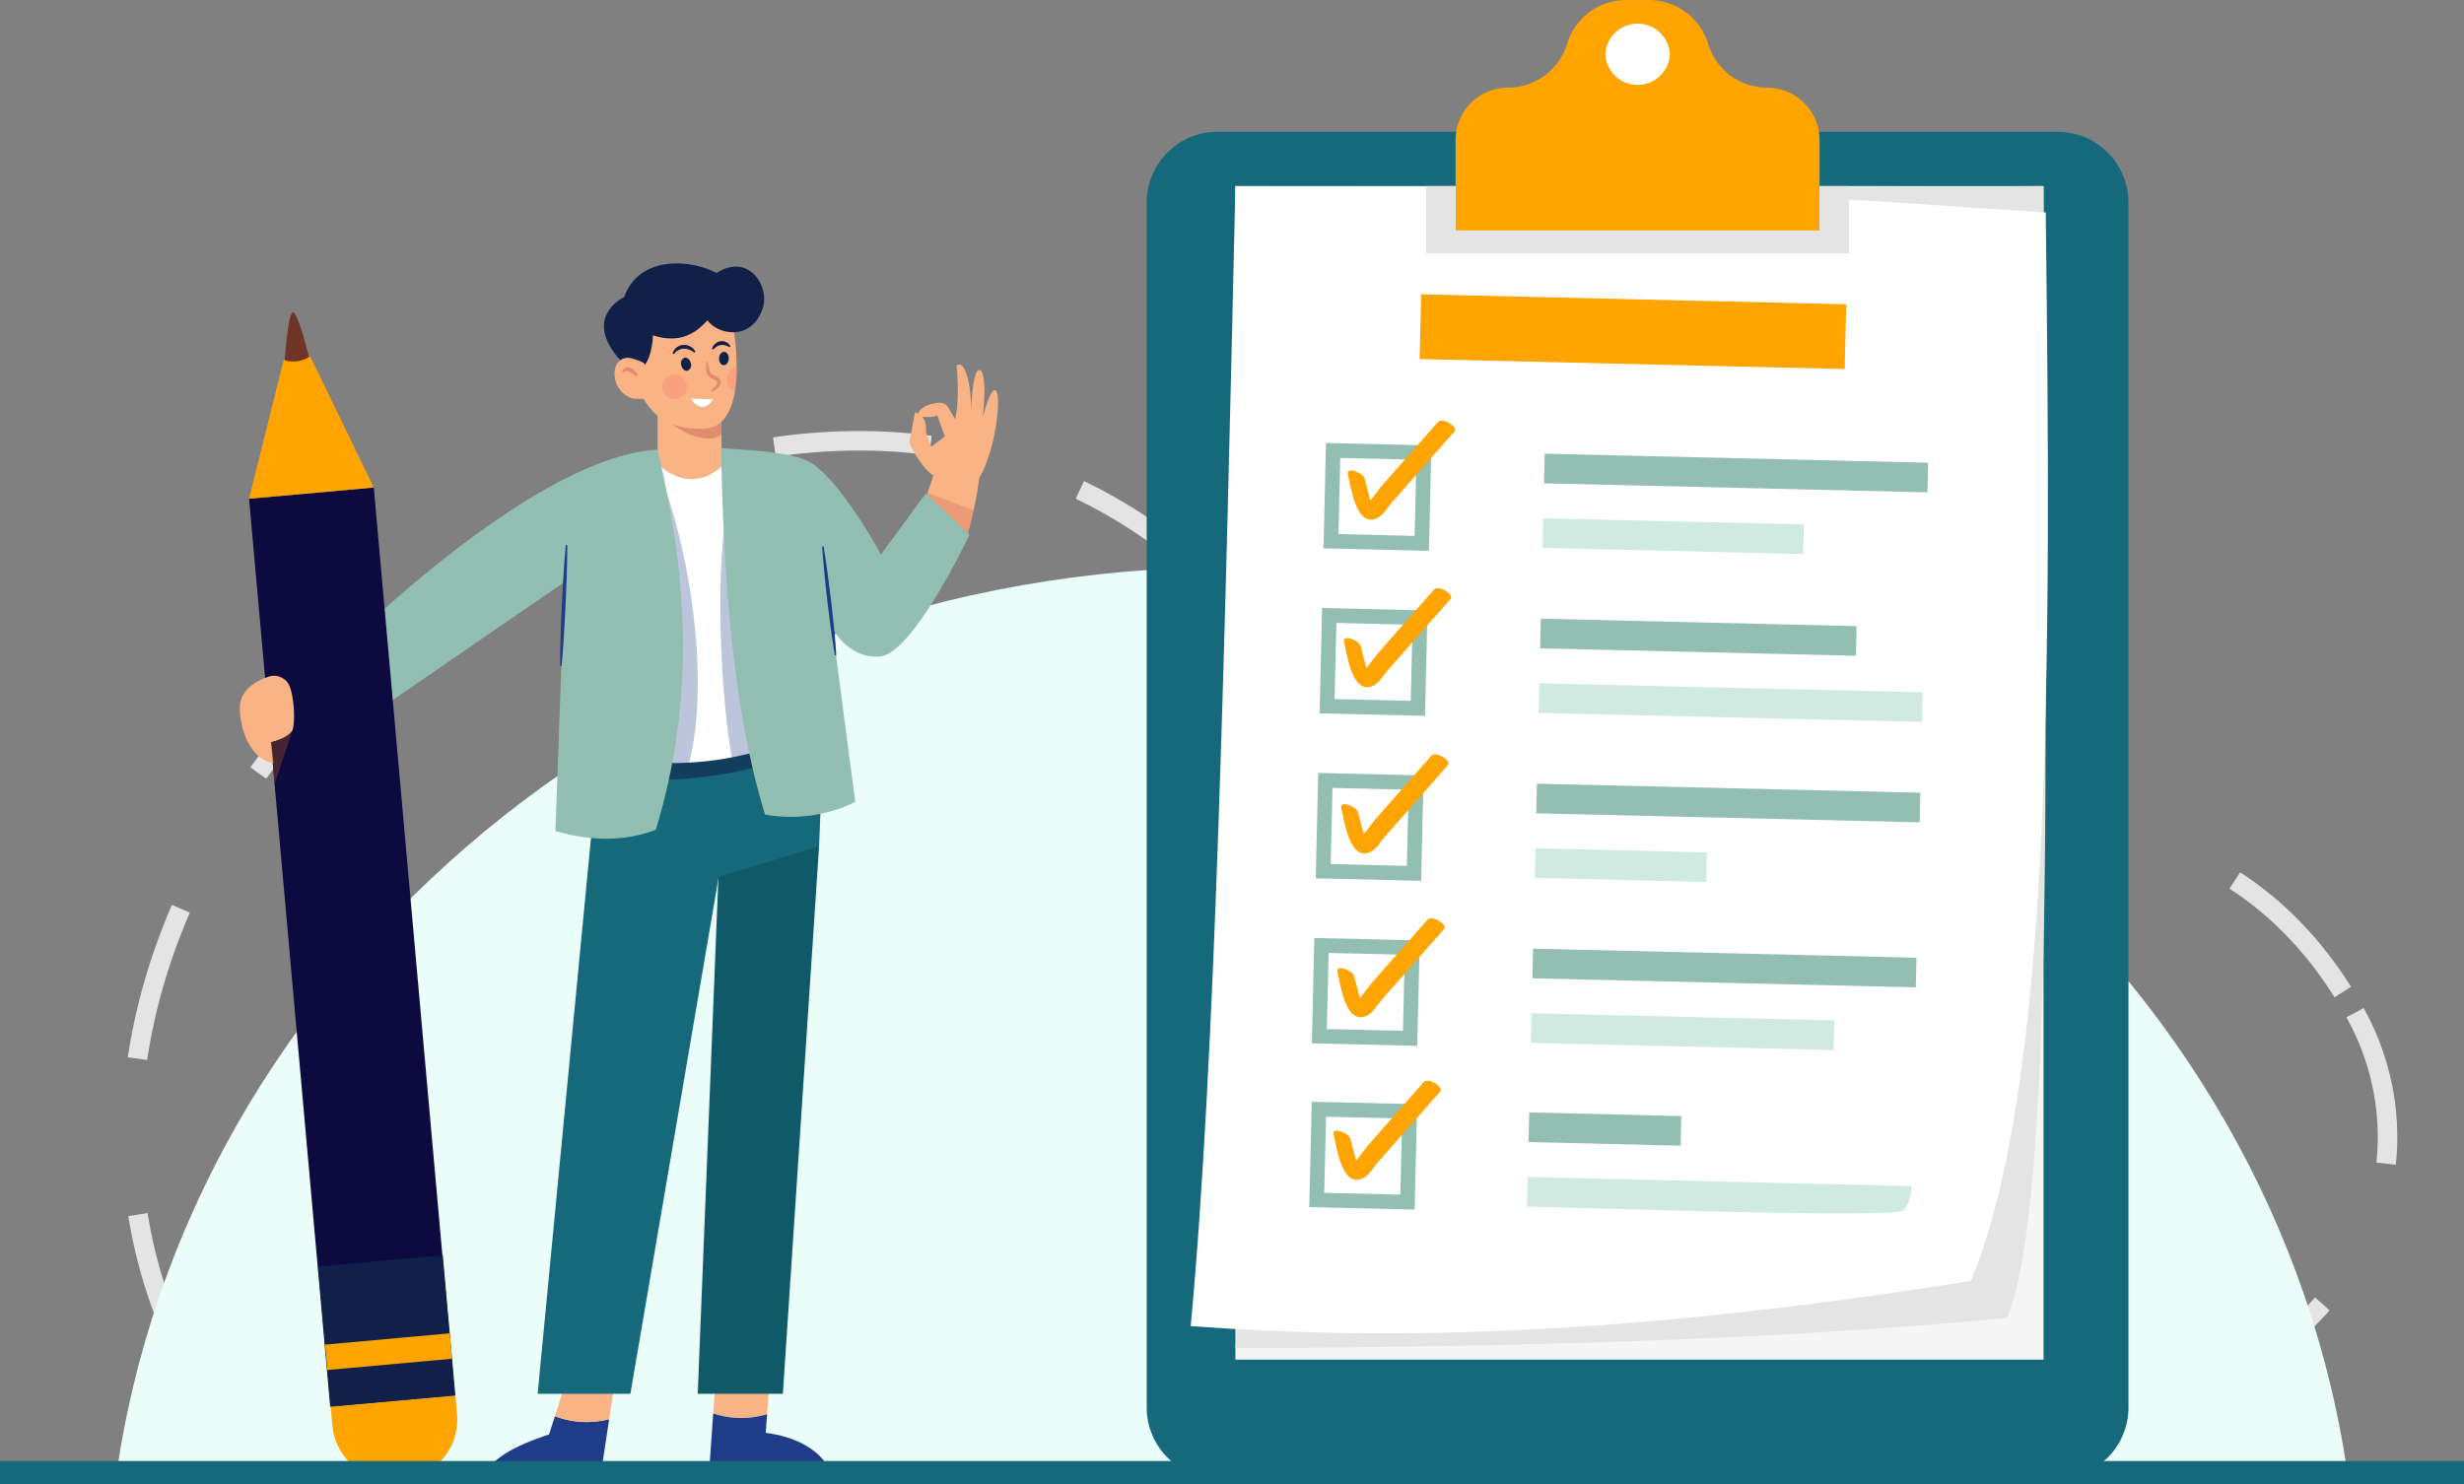 <svg id="Grupo_147315" data-name="Grupo 147315" xmlns="http://www.w3.org/2000/svg" xmlns:xlink="http://www.w3.org/1999/xlink" width="505" height="304.279" viewBox="0 0 505 304.279">
  <rect x="0" y="0" width="505" height="304.279" fill="#808080" stroke="none"/>
  <defs>
    <clipPath id="clip-path">
      <rect id="Rectángulo_45355" data-name="Rectángulo 45355" width="505" height="304.279" fill="none"/>
    </clipPath>
    <clipPath id="clip-path-2">
      <rect id="Rectángulo_45354" data-name="Rectángulo 45354" width="505" height="304.28" fill="none"/>
    </clipPath>
    <clipPath id="clip-path-3">
      <rect id="Rectángulo_45343" data-name="Rectángulo 45343" width="43.66" height="14.323" fill="none"/>
    </clipPath>
    <clipPath id="clip-path-4">
      <rect id="Rectángulo_45344" data-name="Rectángulo 45344" width="15.46" height="58.444" fill="none"/>
    </clipPath>
    <clipPath id="clip-path-5">
      <rect id="Rectángulo_45345" data-name="Rectángulo 45345" width="15.352" height="50.174" fill="none"/>
    </clipPath>
    <clipPath id="clip-path-6">
      <rect id="Rectángulo_45346" data-name="Rectángulo 45346" width="10.945" height="11.394" fill="none"/>
    </clipPath>
    <clipPath id="clip-path-7">
      <rect id="Rectángulo_45351" data-name="Rectángulo 45351" width="2.021" height="5.091" fill="none"/>
    </clipPath>
    <clipPath id="clip-path-8">
      <rect id="Rectángulo_45352" data-name="Rectángulo 45352" width="5.038" height="5.039" fill="none"/>
    </clipPath>
    <clipPath id="clip-path-9">
      <rect id="Rectángulo_45353" data-name="Rectángulo 45353" width="4.374" height="11.016" fill="none"/>
    </clipPath>
  </defs>
  <g id="Enmascarar_grupo_147314" data-name="Enmascarar grupo 147314" clip-path="url(#clip-path)">
    <g id="Grupo_147313" data-name="Grupo 147313" transform="translate(0 -0.001)">
      <g id="Grupo_147312" data-name="Grupo 147312" clip-path="url(#clip-path-2)">
        <path id="Trazado_199311" data-name="Trazado 199311" d="M593.922,579.915c24.465,43.779-10.936,129.674-235.452,69.979-112.569-29.93-196.653,37.494-213.98-9.568-40.36-109.624,124.466-236.433,216.123-147.9C444.392,573.347,549.4,500.236,593.922,579.915Z" transform="translate(-111.243 -372.311)" fill="none" stroke="#e4e4e4" stroke-miterlimit="10" stroke-width="4" stroke-dasharray="32.088 32.088"/>
        <path id="Trazado_199312" data-name="Trazado 199312" d="M578.675,782.963H120.9C135.222,677.115,232.227,595.24,349.785,595.24s214.564,81.874,228.89,187.723" transform="translate(-97.285 -478.994)" fill="#ebfdf8"/>
        <path id="Trazado_199313" data-name="Trazado 199313" d="M1390.116,414.374H1217.93a14.515,14.515,0,0,1-14.515-14.515V152.872a14.515,14.515,0,0,1,14.515-14.515h172.186a14.515,14.515,0,0,1,14.515,14.515V399.859a14.515,14.515,0,0,1-14.515,14.515" transform="translate(-968.398 -111.336)" fill="#16697a"/>
        <rect id="Rectángulo_45322" data-name="Rectángulo 45322" width="165.616" height="240.576" transform="translate(253.203 38.144)" fill="#f6f5f5"/>
        <path id="Trazado_199314" data-name="Trazado 199314" d="M1462.142,195.323c.052,93.812,3.08,206.954-7.457,232-46.415,4.522-100.762,5.974-158.16,6.244l21.818-237.523Z" transform="translate(-1043.323 -157.177)" fill="#e4e4e4"/>
        <path id="Trazado_199315" data-name="Trazado 199315" d="M1409.489,419.791c-72.344,11.578-120.7,12.189-159.911,9.277,5.082-54.1,7.119-143.965,9.168-233.689l87.176.194,78.9,5.208c1.15,93.124,1.275,179.145-15.332,219.011" transform="translate(-1005.545 -157.222)" fill="#fff"/>
        <rect id="Rectángulo_45323" data-name="Rectángulo 45323" width="13.274" height="87.148" transform="translate(290.945 73.602) rotate(-88.652)" fill="#ffa400"/>
        <rect id="Rectángulo_45324" data-name="Rectángulo 45324" width="6.076" height="78.607" transform="translate(316.449 99.081) rotate(-88.652)" fill="#92bfb1"/>
        <rect id="Rectángulo_45325" data-name="Rectángulo 45325" width="6.076" height="53.43" transform="translate(316.137 112.325) rotate(-88.652)" fill="#d0eae2"/>
        <rect id="Rectángulo_45326" data-name="Rectángulo 45326" width="18.609" height="18.609" transform="translate(272.788 110.947) rotate(-88.652)" fill="#fff"/>
        <rect id="Rectángulo_45327" data-name="Rectángulo 45327" width="18.609" height="18.609" transform="translate(272.788 110.947) rotate(-88.652)" fill="none" stroke="#92bfb1" stroke-miterlimit="10" stroke-width="3"/>
        <path id="Trazado_199316" data-name="Trazado 199316" d="M1414.434,452.541c.574,2.2,1.635,11.41,6.248,8.834,1.064-.594,1.964-2.164,2.76-3.068l4.291-4.872,8.582-9.744c.733-.832-2.5-2.92-3.424-1.875l-7.628,8.661-3.814,4.331c-.882,1-2.923,4.233-4.232,4.519l2.136.69c.5.413-.432-2.513-.452-2.593l-1.064-4.076c-.293-1.122-3.835-2.472-3.4-.808" transform="translate(-1138.177 -355.302)" fill="#ffa400"/>
        <rect id="Rectángulo_45328" data-name="Rectángulo 45328" width="6.076" height="64.731" transform="translate(315.653 132.904) rotate(-88.652)" fill="#92bfb1"/>
        <rect id="Rectángulo_45329" data-name="Rectángulo 45329" width="6.076" height="78.607" transform="translate(315.341 146.148) rotate(-88.652)" fill="#d0eae2"/>
        <rect id="Rectángulo_45330" data-name="Rectángulo 45330" width="18.609" height="18.609" transform="translate(271.992 144.77) rotate(-88.652)" fill="#fff"/>
        <rect id="Rectángulo_45331" data-name="Rectángulo 45331" width="18.609" height="18.609" transform="translate(271.992 144.77) rotate(-88.652)" fill="none" stroke="#92bfb1" stroke-miterlimit="10" stroke-width="3"/>
        <path id="Trazado_199317" data-name="Trazado 199317" d="M1410.3,628.419c.574,2.2,1.635,11.41,6.248,8.834,1.064-.594,1.964-2.164,2.76-3.068l4.291-4.872,8.582-9.744c.733-.832-2.5-2.92-3.425-1.875l-7.628,8.661-3.815,4.331c-.883,1-2.923,4.233-4.232,4.52l2.136.69c.5.413-.432-2.513-.453-2.593l-1.064-4.076c-.293-1.122-3.835-2.472-3.4-.808" transform="translate(-1134.846 -496.832)" fill="#ffa400"/>
        <rect id="Rectángulo_45332" data-name="Rectángulo 45332" width="6.076" height="78.607" transform="translate(314.857 166.727) rotate(-88.652)" fill="#92bfb1"/>
        <rect id="Rectángulo_45333" data-name="Rectángulo 45333" width="6.076" height="35.154" transform="matrix(0.024, -1, 1, 0.024, 314.545, 179.971)" fill="#d0eae2"/>
        <rect id="Rectángulo_45334" data-name="Rectángulo 45334" width="18.609" height="18.609" transform="translate(271.195 178.593) rotate(-88.652)" fill="#fff"/>
        <rect id="Rectángulo_45335" data-name="Rectángulo 45335" width="18.609" height="18.609" transform="translate(271.195 178.593) rotate(-88.652)" fill="none" stroke="#92bfb1" stroke-miterlimit="10" stroke-width="3"/>
        <path id="Trazado_199318" data-name="Trazado 199318" d="M1407.511,802.84c.574,2.2,1.635,11.41,6.248,8.834,1.064-.594,1.965-2.164,2.76-3.067l4.291-4.872,8.582-9.744c.733-.832-2.5-2.92-3.425-1.875l-7.628,8.661-3.814,4.331c-.882,1-2.922,4.233-4.232,4.519l2.135.69c.5.413-.431-2.513-.452-2.593l-1.065-4.076c-.293-1.122-3.835-2.471-3.4-.809" transform="translate(-1132.606 -637.191)" fill="#ffa400"/>
        <rect id="Rectángulo_45336" data-name="Rectángulo 45336" width="6.076" height="78.607" transform="translate(314.061 200.549) rotate(-88.652)" fill="#92bfb1"/>
        <rect id="Rectángulo_45337" data-name="Rectángulo 45337" width="6.076" height="62.097" transform="translate(313.749 213.794) rotate(-88.652)" fill="#d0eae2"/>
        <rect id="Rectángulo_45338" data-name="Rectángulo 45338" width="18.609" height="18.609" transform="translate(270.399 212.416) rotate(-88.652)" fill="#fff"/>
        <rect id="Rectángulo_45339" data-name="Rectángulo 45339" width="18.609" height="18.609" transform="translate(270.399 212.416) rotate(-88.652)" fill="none" stroke="#92bfb1" stroke-miterlimit="10" stroke-width="3"/>
        <path id="Trazado_199319" data-name="Trazado 199319" d="M1403.463,974.9c.574,2.2,1.635,11.41,6.248,8.834,1.064-.594,1.964-2.164,2.76-3.068l4.291-4.872,8.582-9.743c.733-.832-2.5-2.92-3.424-1.875l-7.629,8.661-3.814,4.331c-.882,1-2.923,4.233-4.232,4.519l2.135.69c.5.413-.432-2.513-.452-2.593q-.532-2.038-1.064-4.076c-.293-1.122-3.835-2.472-3.4-.808" transform="translate(-1129.348 -775.645)" fill="#ffa400"/>
        <rect id="Rectángulo_45340" data-name="Rectángulo 45340" width="6.076" height="31.16" transform="matrix(0.024, -1, 1, 0.024, 313.271, 234.116)" fill="#92bfb1"/>
        <path id="Trazado_199320" data-name="Trazado 199320" d="M1681.245,1237.362l-78.585-1.85-.143,6.074c30.4.713,69.116,2.138,77.015.926a6.819,6.819,0,0,0,1.713-5.15" transform="translate(-1289.558 -994.225)" fill="#d0eae2"/>
        <rect id="Rectángulo_45341" data-name="Rectángulo 45341" width="18.609" height="18.609" transform="translate(269.87 245.989) rotate(-88.652)" fill="#fff"/>
        <rect id="Rectángulo_45342" data-name="Rectángulo 45342" width="18.609" height="18.609" transform="translate(269.87 245.989) rotate(-88.652)" fill="none" stroke="#92bfb1" stroke-miterlimit="10" stroke-width="3"/>
        <path id="Trazado_199321" data-name="Trazado 199321" d="M1399.448,1145.444c.574,2.2,1.635,11.41,6.248,8.834,1.064-.594,1.965-2.164,2.76-3.068l4.291-4.872,8.582-9.744c.733-.833-2.5-2.921-3.425-1.875l-7.628,8.661-3.814,4.331c-.882,1-2.922,4.233-4.232,4.52l2.135.69c.5.412-.432-2.513-.452-2.593l-1.064-4.076c-.293-1.122-3.835-2.472-3.4-.808" transform="translate(-1126.117 -912.886)" fill="#ffa400"/>
        <path id="Trazado_199322" data-name="Trazado 199322" d="M1602.177,28.688V47.257h-74.6V28.688a10.718,10.718,0,0,1,3.14-7.585,8.813,8.813,0,0,1,.758-.68,10.645,10.645,0,0,1,6.827-2.461,12.632,12.632,0,0,0,5.484-1.25,13.161,13.161,0,0,0,2.063-1.242,12.625,12.625,0,0,0,4.577-6.492A12.677,12.677,0,0,1,1562.548,0h4.656a12.676,12.676,0,0,1,12.124,8.983,12.625,12.625,0,0,0,4.578,6.492,13.123,13.123,0,0,0,2.062,1.242,12.635,12.635,0,0,0,5.484,1.25,10.739,10.739,0,0,1,10.725,10.725" transform="translate(-1229.252 0.004)" fill="#ffa400"/>
        <path id="Trazado_199323" data-name="Trazado 199323" d="M1583.285,195.316v13.8h-86.709v-13.8h6.054v9.116h74.6v-9.116Z" transform="translate(-1204.306 -157.171)" fill="#e4e4e4"/>
        <path id="Trazado_199324" data-name="Trazado 199324" d="M1697.933,31.075a6.626,6.626,0,0,1-13.234,0,6.626,6.626,0,0,1,13.234,0" transform="translate(-1355.69 -19.945)" fill="#fff"/>
        <path id="Trazado_199325" data-name="Trazado 199325" d="M960.925,405.995c-2.646-.5-5.119-4.922-5.979-6.617a2.107,2.107,0,0,1-.19-1.345l1.053-5.581s2.43.413,2.242,3.649a2.38,2.38,0,0,0,.169.985l.93,2.434,2.75-2.129-1.508-4.258a7.319,7.319,0,0,1-3.061.222c-2.14-.683.665-2.351,1.552-2.528s2.839-.887,3.726.621,1.419,2.4,1.419,2.4.976-3.371.311-10.912c-.03-.339.82-.332,1.059-.089.714.727,1.852,2.94,1.913,9.67,0,0,.119-7.843,1.464-8.649,1.109-.665,1.669,3.173.888,9.683,0,0,1.448-5.637,2.483-5.647,1.748-.017.023,15.053-4.371,19.545Z" transform="translate(-768.27 -307.933)" fill="#f9b384"/>
        <path id="Trazado_199326" data-name="Trazado 199326" d="M976.64,490.316q-.117,1.125-.258,2.179v.008a63.324,63.324,0,0,1-1.156,6.648c-.023.094-.039.18-.062.266-1.336,5.476-1.578,8.155-6.14,7.437l-4.695-5.343-.047-.055-.344-.391.953-2.812.125-.367.7-2.047.086-.266,1.2-3.523.484-1.429Z" transform="translate(-775.689 -394.561)" fill="#f9b384"/>
        <path id="Trazado_199327" data-name="Trazado 199327" d="M522.72,1486.578l-1.2,3.735c-8.194,2.692-12.974,5.776-13.28,9.374h23.7l1.9-12.505a18.381,18.381,0,0,1-11.12-.6" transform="translate(-408.989 -1196.26)" fill="#1f3c88"/>
        <path id="Trazado_199328" data-name="Trazado 199328" d="M585.336,1439.036l-2.971,9.285a18.383,18.383,0,0,0,11.12.6l1.225-8.065Z" transform="translate(-468.634 -1158.003)" fill="#f9b384"/>
        <path id="Trazado_199329" data-name="Trazado 199329" d="M759.508,1445.492l.7-9.457-11.132.586-.608,8.718a18.213,18.213,0,0,0,11.045.153" transform="translate(-602.294 -1155.588)" fill="#f9b384"/>
        <path id="Trazado_199330" data-name="Trazado 199330" d="M768.966,1497.35c-.306-3.6-4.492-8.527-13.67-9.7l.281-3.823a18.218,18.218,0,0,1-11.045-.153l-.954,13.676Z" transform="translate(-598.363 -1193.923)" fill="#1f3c88"/>
        <path id="Trazado_199331" data-name="Trazado 199331" d="M703.486,431.252l-13.428.094v-20.31H703.08l.008,1.242.062,6.437.094,10.335Z" transform="translate(-555.295 -330.763)" fill="#f9b384"/>
        <path id="Trazado_199332" data-name="Trazado 199332" d="M710.264,428.833c-2.414,2.539-8.71-.328-11.366-3.125l11.3-3.312Z" transform="translate(-562.409 -339.905)" fill="#e28b6d"/>
        <path id="Trazado_199333" data-name="Trazado 199333" d="M685.5,331.286a29.05,29.05,0,0,1-.352,4.57c-.656,4.093-2.391,7.632-6.39,7.741-9.452.273-12.147-5.132-13.928-9.554s1.109-15.077,1.109-15.077l12.233-1.211,6.718,5.507a50.119,50.119,0,0,1,.609,8.023" transform="translate(-534.526 -255.7)" fill="#f9b384"/>
        <path id="Trazado_199334" data-name="Trazado 199334" d="M640.726,298.315s2.7-.124,3.157-7.085c4.822,1.614,8.346.142,11.137-3.069,2.382,3.146,9.051,4.132,11.3-2.31,1.627-4.654-2.864-11.587-9.406-7.388-6.412-3.239-16.137-3.017-18.935,4.929,0,0-9.729,4.486.572,14.362a11.906,11.906,0,0,0,2.171.562" transform="translate(-510.042 -222.504)" fill="#102048"/>
        <path id="Trazado_199335" data-name="Trazado 199335" d="M757.114,888.336l-7.422,112.234H732.245l4.361-108.908,2.669-1.237Z" transform="translate(-589.243 -714.85)" fill="#0f5969"/>
        <path id="Trazado_199336" data-name="Trazado 199336" d="M576.483,775.368,564.244,902.959h19.009l18.1-105.979,20.571-6.249.911-22.654L577,767.036Z" transform="translate(-454.052 -617.239)" fill="#16697a"/>
        <g id="Grupo_147290" data-name="Grupo 147290" transform="translate(121.299 145.496)" opacity="0.6">
          <g id="Grupo_147289" data-name="Grupo 147289">
            <g id="Grupo_147288" data-name="Grupo 147288" clip-path="url(#clip-path-3)">
              <path id="Trazado_199337" data-name="Trazado 199337" d="M624.978,757.926c10.383,3.727,34.742-.532,39.8-5.724l-3.594-7.188-40.066,5.324Z" transform="translate(-621.118 -745.014)" fill="#102048"/>
            </g>
          </g>
        </g>
        <path id="Trazado_199338" data-name="Trazado 199338" d="M689.611,535.632c-.336.141-.68.289-1.031.422a70.511,70.511,0,0,1-13.014,3.875A59.751,59.751,0,0,1,666.84,541a50.426,50.426,0,0,1-13.7-1.109l5.82-54.26.711-6.617s7.616,9.374,16.014-.976Z" transform="translate(-525.585 -384.679)" fill="#fff"/>
        <g id="Grupo_147293" data-name="Grupo 147293" transform="translate(127.553 97.948)" opacity="0.3">
          <g id="Grupo_147292" data-name="Grupo 147292">
            <g id="Grupo_147291" data-name="Grupo 147291" clip-path="url(#clip-path-4)">
              <path id="Trazado_199339" data-name="Trazado 199339" d="M666.84,559.909a50.416,50.416,0,0,1-13.7-1.109l5.82-54.26,2.078-3c5.132,12.483,10.39,40.125,5.8,58.373" transform="translate(-653.138 -501.537)" fill="#1f3c88"/>
            </g>
          </g>
        </g>
        <path id="Trazado_199340" data-name="Trazado 199340" d="M423.854,472.036c5.786,24.568,8.167,49.849-.358,77.921-6.322,2.405-13.205,2.378-20.571.26l1.823-51.036-42.9,29.489-2.6-16.079c16.491-15.768,45-39.589,64.609-40.556" transform="translate(-289.087 -379.85)" fill="#92bfb1"/>
        <g id="Grupo_147296" data-name="Grupo 147296" transform="translate(147.643 105.076)" opacity="0.3">
          <g id="Grupo_147295" data-name="Grupo 147295">
            <g id="Grupo_147294" data-name="Grupo 147294" clip-path="url(#clip-path-5)">
              <path id="Trazado_199341" data-name="Trazado 199341" d="M771.361,584.336a70.535,70.535,0,0,1-13.014,3.875c-2.586-14.827-3.156-39.183-1.055-50.174Z" transform="translate(-756.01 -538.037)" fill="#1f3c88"/>
            </g>
          </g>
        </g>
        <g id="Grupo_147299" data-name="Grupo 147299" transform="translate(188.593 101.014)" opacity="0.6">
          <g id="Grupo_147298" data-name="Grupo 147298">
            <g id="Grupo_147297" data-name="Grupo 147297" clip-path="url(#clip-path-6)">
              <path id="Trazado_199342" data-name="Trazado 199342" d="M976.642,520.814c-.023.094-.039.18-.062.266-1.336,5.476-1.578,8.155-6.14,7.437l-4.695-5.343-.047-.055.609-3.2.125-.367.7-2.047.086-.266Z" transform="translate(-965.698 -517.237)" fill="#e28b6d"/>
            </g>
          </g>
        </g>
        <path id="Trazado_199343" data-name="Trazado 199343" d="M807.75,488.21s-11.522,24.411-18.357,25c-6.627.568-9.765-5.859-9.765-5.859l4.687,35.676a29.91,29.91,0,0,1-18.49,2.6c-6.195-20.115-8.536-46.124-9-75.09,5.015.312,14.948.741,18.5,3.027,6.38,4.1,14.256,18.748,14.256,18.748l9.179-12.5Z" transform="translate(-609.026 -378.643)" fill="#92bfb1"/>
        <path id="Trazado_199344" data-name="Trazado 199344" d="M298.319,338.983s.7-11.678,1.886-11.127,3.572,10.705,3.572,10.705l-2.549,4.113Z" transform="translate(-240.06 -263.812)" fill="#6f3428"/>
        <path id="Trazado_199345" data-name="Trazado 199345" d="M372.561,1464.7l.345,3.844a12.336,12.336,0,0,1-11.181,13.389l-.988.089a12.335,12.335,0,0,1-13.389-11.182L347,1467Z" transform="translate(-279.236 -1178.657)" fill="#ffa400"/>
        <rect id="Rectángulo_45347" data-name="Rectángulo 45347" width="25.661" height="186.855" transform="matrix(0.996, -0.089, 0.089, 0.996, 51.047, 102.236)" fill="#0c0a3e"/>
        <path id="Trazado_199346" data-name="Trazado 199346" d="M361.916,1346.359l-25.552,2.3-.672-7.5-.469-5.21-1.445-16.014,25.56-2.3,1.437,16.014.469,5.211Z" transform="translate(-268.594 -1060.311)" fill="#102048"/>
        <rect id="Rectángulo_45350" data-name="Rectángulo 45350" width="25.655" height="5.231" transform="matrix(0.996, -0.09, 0.09, 0.996, 66.63, 275.635)" fill="#ffa400"/>
        <path id="Trazado_199347" data-name="Trazado 199347" d="M261.368,403.178l7.1-28.452a6.1,6.1,0,0,0,5.423-.749l13.038,26.9Z" transform="translate(-210.325 -300.941)" fill="#ffa400"/>
        <path id="Trazado_199348" data-name="Trazado 199348" d="M651.046,376.889c-.114-.42-2.022-1-2.442-1.113a2.929,2.929,0,0,0-1.992.019c-2.307,1.042-2,4.345-.8,6.081a5.2,5.2,0,0,0,2.821,2.07c.419.12,4.387.167,4.213-.47l-1.8-6.587" transform="translate(-518.948 -302.256)" fill="#f9b384"/>
        <path id="Trazado_199349" data-name="Trazado 199349" d="M262.035,711.806a3.474,3.474,0,0,0-4.438-2.293c-2.907,1-5.44,2.707-5.832,5.6-.357,2.639.962,11.067,6.857,12.149l-.481-4.33s3.609-.842,4.33-2.406c.505-1.095.539-5.667-.435-8.724" transform="translate(-202.554 -570.797)" fill="#f9b384"/>
        <path id="Trazado_199350" data-name="Trazado 199350" d="M863.1,573.612c.31,1.844.574,3.694.827,5.545s.47,3.706.708,5.559l.606,5.571c.177,1.86.349,3.72.464,5.588l-.3.036c-.319-1.843-.581-3.693-.838-5.544l-.7-5.561c-.2-1.858-.422-3.712-.594-5.573s-.351-3.72-.475-5.586Z" transform="translate(-694.303 -461.589)" fill="#1f3c88"/>
        <path id="Trazado_199351" data-name="Trazado 199351" d="M589.272,572.013c0,2.071-.055,4.14-.116,6.209s-.159,4.135-.236,6.2l-.339,6.2c-.138,2.065-.281,4.13-.481,6.192l-.305-.014c-.005-2.072.048-4.141.1-6.209l.247-6.2c.118-2.066.207-4.133.35-6.2s.279-4.13.47-6.192Z" transform="translate(-473.003 -460.291)" fill="#1f3c88"/>
        <path id="Trazado_199352" data-name="Trazado 199352" d="M716.72,376.5a1.228,1.228,0,0,1-.678,1.553c-.54.121-1.111-.378-1.276-1.115a1.228,1.228,0,0,1,.677-1.553c.539-.121,1.111.379,1.276,1.115" transform="translate(-575.142 -302.056)" fill="#102048"/>
        <path id="Trazado_199353" data-name="Trazado 199353" d="M756.575,370.7c-.032.754-.505,1.347-1.058,1.323s-.974-.654-.942-1.408.506-1.347,1.058-1.323.974.654.942,1.408" transform="translate(-607.211 -297.169)" fill="#102048"/>
        <path id="Trazado_199354" data-name="Trazado 199354" d="M741.363,379.67a17.811,17.811,0,0,1,.4,1.871,1.465,1.465,0,0,0,.378.649,2.471,2.471,0,0,0,.733.36,2.038,2.038,0,0,1,.926.7,1.212,1.212,0,0,1,.095,1.278,2.4,2.4,0,0,1-.763.772c-.268.181-.526.373-.8.542l-.2-.23c.2-.253.431-.482.646-.724a2.287,2.287,0,0,0,.5-.658c.165-.361-.188-.757-.7-.961a2.719,2.719,0,0,1-.952-.541,1.905,1.905,0,0,1-.5-1.033c-.129-.724.019-1.343-.052-1.945Z" transform="translate(-596.341 -305.523)" fill="#e28b6d"/>
        <path id="Trazado_199355" data-name="Trazado 199355" d="M705.87,363.817a2.273,2.273,0,0,1,.8-1.218,2.426,2.426,0,0,1,1.416-.53,2.62,2.62,0,0,1,2.463,1.384l-.239.19a3.355,3.355,0,0,0-2.186-.8,2.553,2.553,0,0,0-1.974,1.1Z" transform="translate(-568.019 -291.356)" fill="#102048"/>
        <path id="Trazado_199356" data-name="Trazado 199356" d="M747.154,359.7a2.351,2.351,0,0,1,.613-.987,2.042,2.042,0,0,1,1.109-.549,1.945,1.945,0,0,1,2.071,1.033l-.244.183a2.476,2.476,0,0,0-1.712-.448,2.2,2.2,0,0,0-.816.3,5.409,5.409,0,0,0-.758.623Z" transform="translate(-601.241 -288.199)" fill="#102048"/>
        <path id="Trazado_199357" data-name="Trazado 199357" d="M725.027,418.409c1.364,2.135,3.181,2.367,4.585.12Z" transform="translate(-583.435 -336.696)" fill="#fff"/>
        <g id="Grupo_147305" data-name="Grupo 147305" transform="translate(148.988 75.065)" opacity="0.4">
          <g id="Grupo_147304" data-name="Grupo 147304">
            <g id="Grupo_147303" data-name="Grupo 147303" clip-path="url(#clip-path-7)">
              <path id="Trazado_199358" data-name="Trazado 199358" d="M764.919,384.369a36.023,36.023,0,0,1-.388,5.091,2.353,2.353,0,0,1-1.633-2.242,3.006,3.006,0,0,1,2.021-2.849" transform="translate(-762.898 -384.369)" fill="#fc8879"/>
            </g>
          </g>
        </g>
        <g id="Grupo_147308" data-name="Grupo 147308" transform="translate(135.743 76.79)" opacity="0.4">
          <g id="Grupo_147307" data-name="Grupo 147307">
            <g id="Grupo_147306" data-name="Grupo 147306" clip-path="url(#clip-path-8)">
              <path id="Trazado_199359" data-name="Trazado 199359" d="M700.116,395.722A2.519,2.519,0,1,1,697.6,393.2a2.519,2.519,0,0,1,2.519,2.519" transform="translate(-695.078 -393.202)" fill="#fc8879"/>
            </g>
          </g>
        </g>
        <path id="Trazado_199360" data-name="Trazado 199360" d="M655.858,387.514a12.563,12.563,0,0,0-1.409-.927,1.227,1.227,0,0,0-.621-.161,1.391,1.391,0,0,0-.65.3l-.256-.166a1.215,1.215,0,0,1,.742-.8,1.451,1.451,0,0,1,1.131.131,2.925,2.925,0,0,1,1.307,1.439Z" transform="translate(-525.412 -310.371)" fill="#e28b6d"/>
        <g id="Grupo_147311" data-name="Grupo 147311" transform="translate(55.543 149.733)" opacity="0.6">
          <g id="Grupo_147310" data-name="Grupo 147310">
            <g id="Grupo_147309" data-name="Grupo 147309" clip-path="url(#clip-path-9)">
              <path id="Trazado_199361" data-name="Trazado 199361" d="M288.782,766.709l-3.626,11.016-.749-8.609a7.514,7.514,0,0,0,4.374-2.407" transform="translate(-284.408 -766.709)" fill="#6f3428"/>
            </g>
          </g>
        </g>
        <line id="Línea_148" data-name="Línea 148" x2="505" transform="translate(0 303.498)" fill="none" stroke="#16697a" stroke-miterlimit="10" stroke-width="8"/>
      </g>
    </g>
  </g>
</svg>
